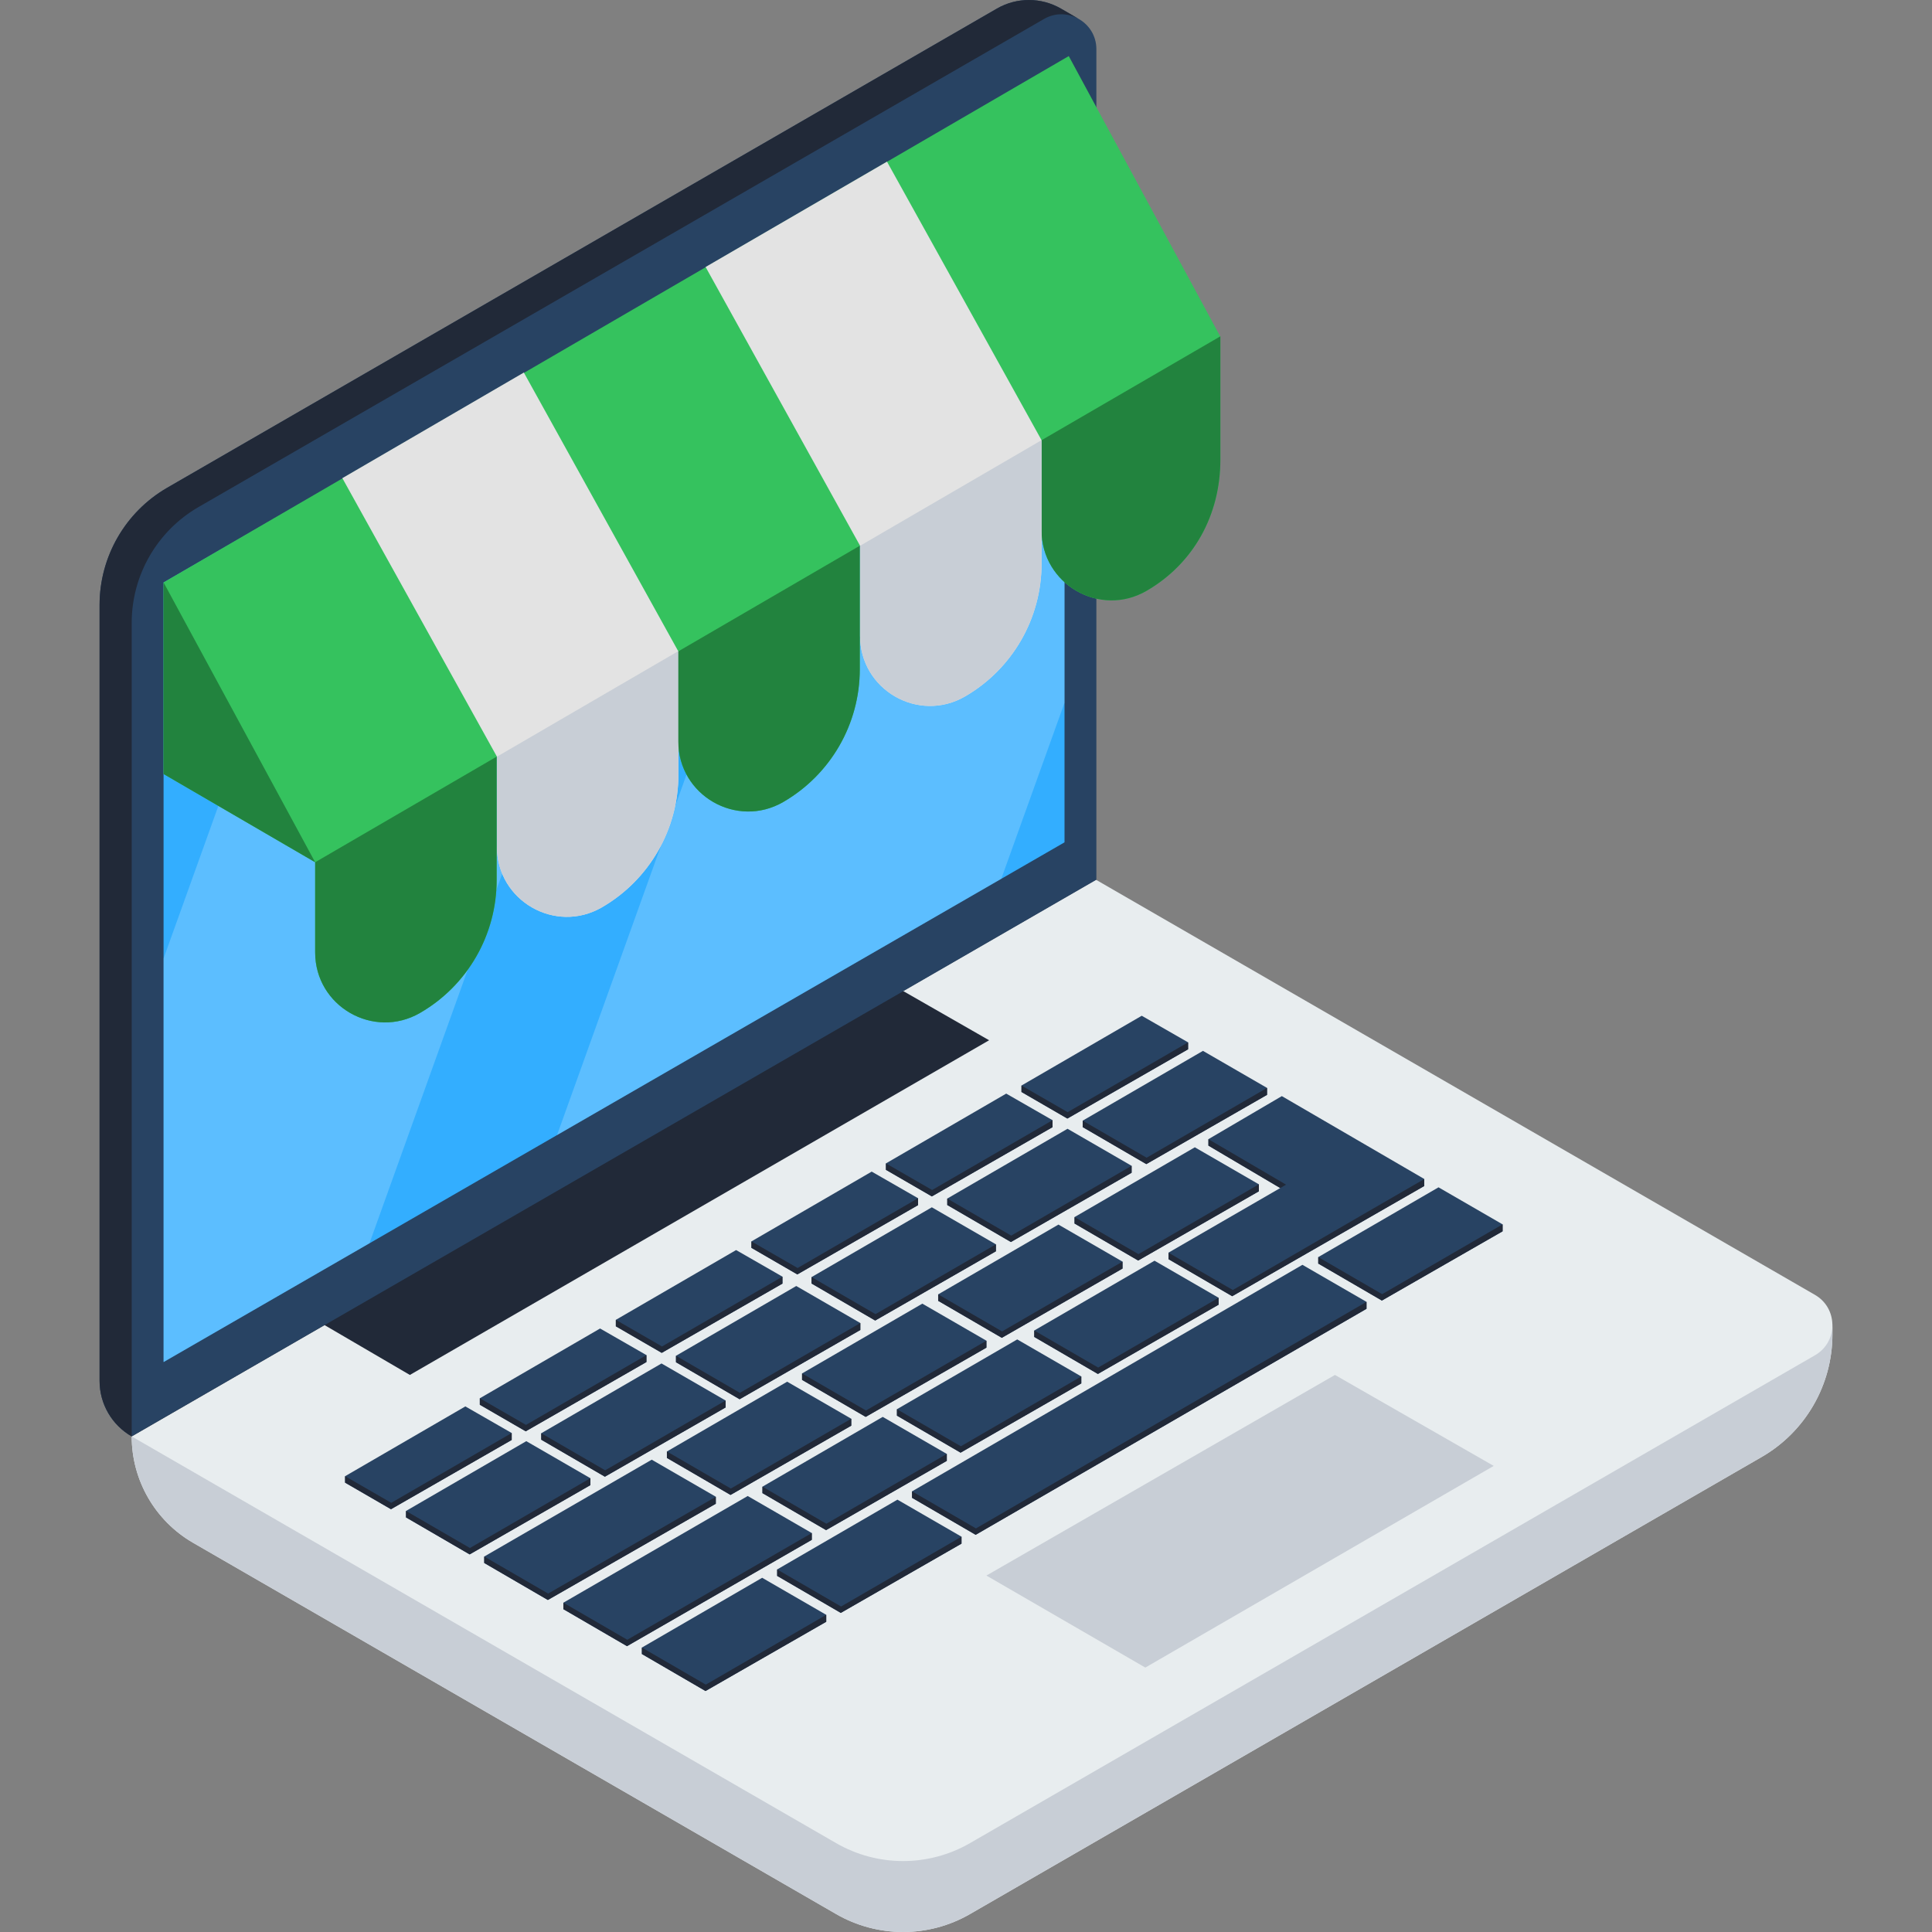 <?xml version="1.0"?>
<svg xmlns="http://www.w3.org/2000/svg" xmlns:xlink="http://www.w3.org/1999/xlink" xmlns:svgjs="http://svgjs.com/svgjs" version="1.1" width="512" height="512" x="0" y="0" viewBox="0 0 512 512" style="enable-background:new 0 0 512 512" xml:space="preserve" class=""><rect x="0" y="0" width="512" height="512" fill="#808080" stroke="none"/><g>
<polygon xmlns="http://www.w3.org/2000/svg" style="" points="290.552,233.134 286.925,242.979 53.903,379.308 34.9,380.664 43.347,369.965   282.108,233.134 " fill="#424242" data-original="#424242"/>
<path xmlns="http://www.w3.org/2000/svg" style="" d="M485.598,350.963c-0.063-3.047-1.593-6.068-4.609-7.809l-190.56-110.02L34.9,380.664  c0,11.634,6.206,22.384,16.282,28.201l170.403,98.382c10.977,6.338,24.501,6.337,35.478,0l209.793-121.128  c11.605-6.701,18.755-19.083,18.755-32.484v-2.678L485.598,350.963z" fill="#e8edef" data-original="#e8edef"/>
<path xmlns="http://www.w3.org/2000/svg" style="" d="M480.989,359.162L257.062,488.447c-10.977,6.337-24.501,6.337-35.478,0L34.9,380.664  c0,11.634,6.206,22.384,16.282,28.201l170.403,98.382c10.977,6.338,24.501,6.337,35.478,0l209.793-121.128  c11.605-6.701,18.755-19.083,18.755-32.484v-2.476C485.61,354.271,484.07,357.384,480.989,359.162z" fill="#c8ced6" data-original="#c8ced6"/>
<path xmlns="http://www.w3.org/2000/svg" style="" d="M485.598,350.963c0.001,0.065,0.012,0.13,0.012,0.195v-0.202L485.598,350.963z" fill="#d1d1d1" data-original="#d1d1d1"/>
<polygon xmlns="http://www.w3.org/2000/svg" style="" points="85.525,350.882 108.618,364.374 262.128,275.679 239.217,262.559 " fill="#212938" data-original="#212938" class=""/>
<polygon xmlns="http://www.w3.org/2000/svg" style="" points="123.324,372.713 91.452,391.207 91.452,392.916 103.614,399.955 135.605,381.602   135.605,379.763 " fill="#284363" data-original="#284363"/>
<polygon xmlns="http://www.w3.org/2000/svg" style="" points="103.69,398.26 91.452,391.207 91.452,392.916 103.614,399.955 135.605,381.602   135.605,379.763 " fill="#212938" data-original="#212938" class=""/>
<polygon xmlns="http://www.w3.org/2000/svg" style="" points="139.471,381.923 107.599,400.417 107.599,402.126 124.461,411.932 156.452,393.579   156.452,391.74 " fill="#284363" data-original="#284363"/>
<polygon xmlns="http://www.w3.org/2000/svg" style="" points="124.537,410.237 107.599,400.417 107.599,402.126 124.461,411.932 156.452,393.579   156.452,391.74 " fill="#212938" data-original="#212938" class=""/>
<polygon xmlns="http://www.w3.org/2000/svg" style="" points="175.31,361.333 143.437,379.826 143.437,381.535 160.3,391.341 192.291,372.988   192.291,371.149 " fill="#284363" data-original="#284363"/>
<polygon xmlns="http://www.w3.org/2000/svg" style="" points="160.376,389.646 143.437,379.826 143.437,381.535 160.3,391.341 192.291,372.988   192.291,371.149 " fill="#212938" data-original="#212938" class=""/>
<polygon xmlns="http://www.w3.org/2000/svg" style="" points="208.609,366.163 176.737,384.657 176.737,386.365 193.599,396.172 225.59,377.818   225.59,375.979 " fill="#284363" data-original="#284363"/>
<polygon xmlns="http://www.w3.org/2000/svg" style="" points="193.675,394.476 176.737,384.657 176.737,386.365 193.599,396.172 225.59,377.818   225.59,375.979 " fill="#212938" data-original="#212938" class=""/>
<polygon xmlns="http://www.w3.org/2000/svg" style="" points="233.929,375.489 202.057,393.983 202.057,395.692 218.919,405.498 250.91,387.144   250.91,385.306 " fill="#284363" data-original="#284363"/>
<polygon xmlns="http://www.w3.org/2000/svg" style="" points="218.995,403.803 202.057,393.983 202.057,395.692 218.919,405.498 250.91,387.144   250.91,385.306 " fill="#212938" data-original="#212938" class=""/>
<polygon xmlns="http://www.w3.org/2000/svg" style="" points="269.574,354.96 237.701,373.454 237.701,375.163 254.564,384.969 286.554,366.615   286.554,364.777 " fill="#284363" data-original="#284363"/>
<polygon xmlns="http://www.w3.org/2000/svg" style="" points="254.639,383.274 237.701,373.454 237.701,375.163 254.564,384.969 286.554,366.615   286.554,364.777 " fill="#212938" data-original="#212938" class=""/>
<polygon xmlns="http://www.w3.org/2000/svg" style="" points="305.961,334.102 274.089,352.596 274.089,354.305 290.951,364.111 322.942,345.757   322.942,343.919 " fill="#284363" data-original="#284363"/>
<polygon xmlns="http://www.w3.org/2000/svg" style="" points="291.027,362.416 274.089,352.596 274.089,354.305 290.951,364.111 322.942,345.757   322.942,343.919 " fill="#212938" data-original="#212938" class=""/>
<polygon xmlns="http://www.w3.org/2000/svg" style="" points="244.428,345.481 212.556,363.974 212.556,365.683 229.418,375.489 261.409,357.136   261.409,355.297 " fill="#284363" data-original="#284363"/>
<polygon xmlns="http://www.w3.org/2000/svg" style="" points="229.494,373.794 212.556,363.974 212.556,365.683 229.418,375.489 261.409,357.136   261.409,355.297 " fill="#212938" data-original="#212938" class=""/>
<polygon xmlns="http://www.w3.org/2000/svg" style="" points="280.497,324.526 248.625,343.02 248.625,344.729 265.487,354.535 297.478,336.181   297.478,334.343 " fill="#284363" data-original="#284363"/>
<polygon xmlns="http://www.w3.org/2000/svg" style="" points="265.563,352.84 248.625,343.02 248.625,344.729 265.487,354.535 297.478,336.181   297.478,334.343 " fill="#212938" data-original="#212938" class=""/>
<polygon xmlns="http://www.w3.org/2000/svg" style="" points="316.638,304.045 284.766,322.539 284.766,324.247 301.628,334.053 333.619,315.7   333.619,313.861 " fill="#284363" data-original="#284363"/>
<polygon xmlns="http://www.w3.org/2000/svg" style="" points="301.704,332.358 284.766,322.539 284.766,324.247 301.628,334.053 333.619,315.7   333.619,313.861 " fill="#212938" data-original="#212938" class=""/>
<polygon xmlns="http://www.w3.org/2000/svg" style="" points="211.014,340.803 179.142,359.297 179.142,361.006 196.004,370.812 227.995,352.458   227.995,350.62 " fill="#284363" data-original="#284363"/>
<polygon xmlns="http://www.w3.org/2000/svg" style="" points="196.08,369.117 179.142,359.297 179.142,361.006 196.004,370.812 227.995,352.458   227.995,350.62 " fill="#212938" data-original="#212938" class=""/>
<polygon xmlns="http://www.w3.org/2000/svg" style="" points="246.947,319.946 215.075,338.439 215.075,340.148 231.937,349.954 263.928,331.601   263.928,329.762 " fill="#284363" data-original="#284363"/>
<polygon xmlns="http://www.w3.org/2000/svg" style="" points="232.013,348.259 215.075,338.439 215.075,340.148 231.937,349.954 263.928,331.601   263.928,329.762 " fill="#212938" data-original="#212938" class=""/>
<polygon xmlns="http://www.w3.org/2000/svg" style="" points="282.907,299.136 251.035,317.63 251.035,319.339 267.898,329.145 299.888,310.791   299.888,308.953 " fill="#284363" data-original="#284363"/>
<polygon xmlns="http://www.w3.org/2000/svg" style="" points="267.973,327.45 251.035,317.63 251.035,319.339 267.898,329.145 299.888,310.791   299.888,308.953 " fill="#212938" data-original="#212938" class=""/>
<polygon xmlns="http://www.w3.org/2000/svg" style="" points="318.797,278.49 286.925,296.984 286.925,298.693 303.788,308.499 335.778,290.145   335.778,288.307 " fill="#284363" data-original="#284363"/>
<polygon xmlns="http://www.w3.org/2000/svg" style="" points="303.864,306.804 286.925,296.984 286.925,298.693 303.788,308.499 335.778,290.145   335.778,288.307 " fill="#212938" data-original="#212938" class=""/>
<polygon xmlns="http://www.w3.org/2000/svg" style="" points="189.694,396.648 172.713,386.832 128.326,412.495 128.326,414.204 145.188,424.01   189.694,398.507 189.694,396.668 " fill="#284363" data-original="#284363"/>
<polygon xmlns="http://www.w3.org/2000/svg" style="" points="128.326,412.495 128.326,414.204 145.188,424.01 189.694,398.507 189.694,396.668   145.264,422.315 " fill="#212938" data-original="#212938" class=""/>
<polygon xmlns="http://www.w3.org/2000/svg" style="" points="215.097,406.254 198.151,396.457 149.297,424.733 149.297,426.442 166.16,436.248   215.131,408.072 215.131,406.234 " fill="#284363" data-original="#284363"/>
<polygon xmlns="http://www.w3.org/2000/svg" style="" points="149.297,424.733 149.297,426.442 166.16,436.248 215.131,408.072 215.131,406.274   166.236,434.553 " fill="#212938" data-original="#212938" class=""/>
<polygon xmlns="http://www.w3.org/2000/svg" style="" points="215.097,406.254 215.131,406.274 215.131,406.234 " fill="#292929" data-original="#292929"/>
<polygon xmlns="http://www.w3.org/2000/svg" style="" points="201.979,418.128 170.107,436.622 170.107,438.331 186.969,448.137 218.96,429.783   218.96,427.945 " fill="#284363" data-original="#284363"/>
<polygon xmlns="http://www.w3.org/2000/svg" style="" points="187.045,446.442 170.107,436.622 170.107,438.331 186.969,448.137 218.96,429.783   218.96,427.945 " fill="#212938" data-original="#212938" class=""/>
<polygon xmlns="http://www.w3.org/2000/svg" style="" points="237.828,397.425 205.956,415.918 205.956,417.627 222.818,427.433 254.809,409.079   254.809,407.241 " fill="#284363" data-original="#284363"/>
<polygon xmlns="http://www.w3.org/2000/svg" style="" points="222.894,425.738 205.956,415.918 205.956,417.627 222.818,427.433 254.809,409.079   254.809,407.241 " fill="#212938" data-original="#212938" class=""/>
<polygon xmlns="http://www.w3.org/2000/svg" style="" points="345.156,335.191 241.7,395.223 241.7,396.932 258.562,406.738 362.137,346.846   362.137,345.008 " fill="#284363" data-original="#284363"/>
<polygon xmlns="http://www.w3.org/2000/svg" style="" points="258.638,405.043 241.7,395.223 241.7,396.932 258.562,406.738 362.137,346.846   362.137,345.008 " fill="#212938" data-original="#212938" class=""/>
<polygon xmlns="http://www.w3.org/2000/svg" style="" points="381.222,314.653 349.349,333.146 349.349,334.855 366.212,344.661 398.202,326.307   398.202,324.469 " fill="#284363" data-original="#284363"/>
<polygon xmlns="http://www.w3.org/2000/svg" style="" points="366.287,342.966 349.349,333.146 349.349,334.855 366.212,344.661 398.202,326.307   398.202,324.469 " fill="#212938" data-original="#212938" class=""/>
<polygon xmlns="http://www.w3.org/2000/svg" style="" points="159.03,352.066 127.157,370.56 127.157,372.269 139.32,379.308 171.31,360.954   171.31,359.116 " fill="#284363" data-original="#284363"/>
<polygon xmlns="http://www.w3.org/2000/svg" style="" points="139.395,377.613 127.157,370.56 127.157,372.269 139.32,379.308 171.31,360.954   171.31,359.116 " fill="#212938" data-original="#212938" class=""/>
<polygon xmlns="http://www.w3.org/2000/svg" style="" points="195.076,331.278 163.204,349.772 163.204,351.481 175.366,358.521 207.357,340.167   207.357,338.328 " fill="#284363" data-original="#284363"/>
<polygon xmlns="http://www.w3.org/2000/svg" style="" points="175.442,356.825 163.204,349.772 163.204,351.481 175.366,358.521 207.357,340.167   207.357,338.328 " fill="#212938" data-original="#212938" class=""/>
<polygon xmlns="http://www.w3.org/2000/svg" style="" points="231.009,310.489 199.137,328.983 199.137,330.692 211.299,337.731 243.29,319.377   243.29,317.539 " fill="#284363" data-original="#284363"/>
<polygon xmlns="http://www.w3.org/2000/svg" style="" points="211.375,336.036 199.137,328.983 199.137,330.692 211.299,337.731 243.29,319.377   243.29,317.539 " fill="#212938" data-original="#212938" class=""/>
<polygon xmlns="http://www.w3.org/2000/svg" style="" points="266.657,289.816 234.785,308.31 234.785,310.018 246.948,317.058 278.938,298.704   278.938,296.866 " fill="#284363" data-original="#284363"/>
<polygon xmlns="http://www.w3.org/2000/svg" style="" points="247.023,315.363 234.785,308.31 234.785,310.018 246.948,317.058 278.938,298.704   278.938,296.866 " fill="#212938" data-original="#212938" class=""/>
<polygon xmlns="http://www.w3.org/2000/svg" style="" points="302.573,269.185 270.701,287.679 270.701,289.387 282.863,296.427 314.854,278.073   314.854,276.235 " fill="#284363" data-original="#284363"/>
<polygon xmlns="http://www.w3.org/2000/svg" style="" points="282.939,294.732 270.701,287.679 270.701,289.387 282.863,296.427 314.854,278.073   314.854,276.235 " fill="#212938" data-original="#212938" class=""/>
<polygon xmlns="http://www.w3.org/2000/svg" style="" points="377.431,312.434 339.698,290.481 320.244,301.893 320.244,303.601 339.276,314.844   309.659,331.966 309.683,331.993 309.683,333.702 326.545,343.508 377.431,314.309 377.431,312.471 " fill="#284363" data-original="#284363"/>
<polygon xmlns="http://www.w3.org/2000/svg" style="" points="261.409,417.541 353.779,364.374 395.852,388.481 303.519,441.925 " fill="#c8ced6" data-original="#c8ced6"/>
<g xmlns="http://www.w3.org/2000/svg">
	<polygon style="" points="340.826,313.948 320.244,301.893 320.244,303.601 339.276,314.844  " fill="#212938" data-original="#212938" class=""/>
	<polygon style="" points="326.716,341.859 326.628,341.809 326.621,341.813 309.683,331.993 309.683,333.702    326.545,343.508 377.431,314.309 377.431,312.471 364.028,320.21  " fill="#212938" data-original="#212938" class=""/>
</g>
<path xmlns="http://www.w3.org/2000/svg" style="" d="M285.616,4.872l0.013-0.007l-4.464-2.584c-5.247-3.038-11.717-3.041-16.968-0.009L44.329,129.247  c-11.102,6.41-17.941,18.255-17.941,31.074v205.648c0,6.07,3.247,11.675,8.512,14.695l255.653-147.53V13.039  C290.552,9.346,288.472,6.384,285.616,4.872z" fill="#284363" data-original="#284363"/>
<path xmlns="http://www.w3.org/2000/svg" style="" d="M34.9,165.075c0-12.673,6.761-24.382,17.736-30.718l0.206-0.119l0,0l0,0L276.675,5.026  c2.969-1.714,6.289-1.558,8.941-0.154l0.013-0.007l-4.464-2.584c-5.247-3.038-11.717-3.041-16.968-0.009L44.329,129.247  c-11.102,6.41-17.941,18.255-17.941,31.074v205.648c0,6.07,3.247,11.675,8.512,14.695V165.313V165.075z" fill="#212938" data-original="#212938" class=""/>
<polygon xmlns="http://www.w3.org/2000/svg" style="" points="43.347,154.372 43.347,360.963 282.108,223.228 282.108,16.523 " fill="#33aeff" data-original="#33aeff"/>
<g xmlns="http://www.w3.org/2000/svg" style="opacity:0.2;">
	<polygon style="" points="147.622,300.809 265.351,232.894 282.108,186.238 282.108,16.523 241.255,40.109  " fill="#ffffff" data-original="#ffffff"/>
</g>
<g xmlns="http://www.w3.org/2000/svg" style="opacity:0.2;">
	<polygon style="" points="191.534,68.816 88.492,128.307 43.347,254.003 43.347,360.963 97.911,329.486  " fill="#ffffff" data-original="#ffffff"/>
</g>
<path xmlns="http://www.w3.org/2000/svg" style="" d="M323.369,89.153l-40.135-74.29L43.347,154.347v50.776l40.172,23.381v23.894  c0,14.271,15.455,23.184,27.808,16.037l0,0c12.554-7.264,20.285-20.669,20.285-35.173v-32.683l48.148-27.955v23.881  c0,14.271,15.455,23.185,27.808,16.038c12.554-7.264,20.285-20.669,20.285-35.173v-32.669l48.171-27.969v23.821  c0,14.271,15.455,23.184,27.807,16.037c12.554-7.264,19.575-20.212,19.575-34.716V89.131L323.369,89.153z" fill="#35c25e" data-original="#f43834" class=""/>
<g xmlns="http://www.w3.org/2000/svg">
	<path style="" d="M179.736,172.57l-40.914-73.839l-48.093,27.985l40.961,73.812v23.894   c0,14.271,15.455,23.185,27.808,16.037c12.554-7.264,20.285-20.669,20.285-35.173v-32.744L179.736,172.57z" fill="#e3e3e3" data-original="#e3e3e3" class=""/>
	<path style="" d="M235.062,42.839l-48.069,27.916l40.937,73.881v23.894c0,14.271,15.455,23.184,27.808,16.038   c12.554-7.264,20.285-20.669,20.285-35.173v-32.744L235.062,42.839z" fill="#e3e3e3" data-original="#e3e3e3" class=""/>
</g>
<path xmlns="http://www.w3.org/2000/svg" style="" d="M83.519,228.504v23.894c0,14.271,15.455,23.184,27.808,16.037l0,0  c12.554-7.264,20.285-20.669,20.285-35.173v-32.744L83.519,228.504z" fill="#22833e" data-original="#c40041" class=""/>
<path xmlns="http://www.w3.org/2000/svg" style="" d="M131.691,200.528v23.894c0,14.271,15.455,23.185,27.808,16.037l0,0  c12.554-7.264,20.285-20.669,20.285-35.173v-32.744L131.691,200.528z" fill="#c8ced6" data-original="#c8ced6"/>
<g xmlns="http://www.w3.org/2000/svg">
	<path style="" d="M179.759,172.612v23.894c0,14.271,15.455,23.185,27.808,16.038l0,0   c12.554-7.264,20.285-20.669,20.285-35.173v-32.744L179.759,172.612z" fill="#22833e" data-original="#c40041" class=""/>
	<path style="" d="M276.024,116.659v23.894c0,14.271,15.455,23.184,27.807,16.037l0,0   c12.554-7.264,19.575-20.212,19.575-34.716V89.131L276.024,116.659z" fill="#22833e" data-original="#c40041" class=""/>
</g>
<path xmlns="http://www.w3.org/2000/svg" style="" d="M227.931,144.636v23.895c0,14.271,15.455,23.184,27.808,16.037l0,0  c12.554-7.264,20.285-20.669,20.285-35.173v-32.744L227.931,144.636z" fill="#c8ced6" data-original="#c8ced6"/>
<polygon xmlns="http://www.w3.org/2000/svg" style="" points="83.519,228.504 43.347,205.123 43.347,154.347 " fill="#22833e" data-original="#c40041" class=""/>
<g xmlns="http://www.w3.org/2000/svg">
</g>
<g xmlns="http://www.w3.org/2000/svg">
</g>
<g xmlns="http://www.w3.org/2000/svg">
</g>
<g xmlns="http://www.w3.org/2000/svg">
</g>
<g xmlns="http://www.w3.org/2000/svg">
</g>
<g xmlns="http://www.w3.org/2000/svg">
</g>
<g xmlns="http://www.w3.org/2000/svg">
</g>
<g xmlns="http://www.w3.org/2000/svg">
</g>
<g xmlns="http://www.w3.org/2000/svg">
</g>
<g xmlns="http://www.w3.org/2000/svg">
</g>
<g xmlns="http://www.w3.org/2000/svg">
</g>
<g xmlns="http://www.w3.org/2000/svg">
</g>
<g xmlns="http://www.w3.org/2000/svg">
</g>
<g xmlns="http://www.w3.org/2000/svg">
</g>
<g xmlns="http://www.w3.org/2000/svg">
</g>
</g></svg>
